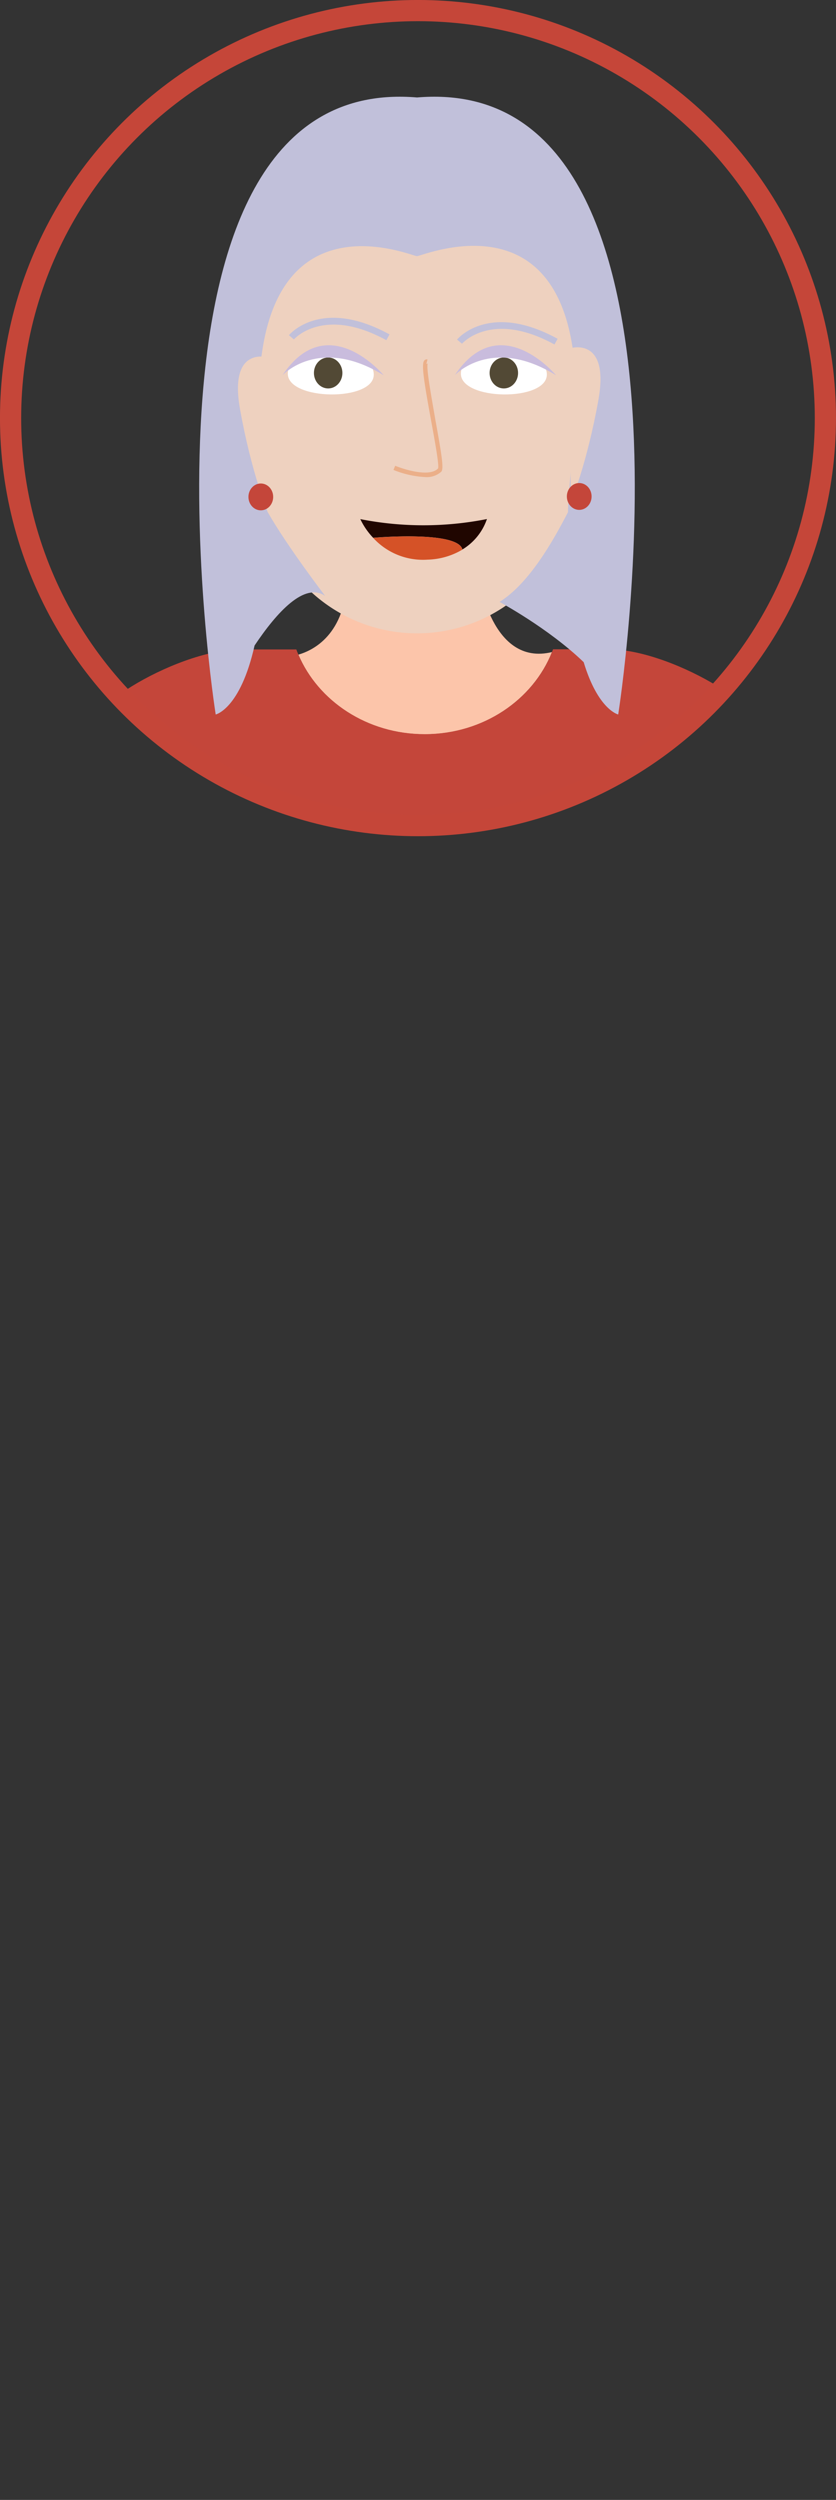 <svg xmlns="http://www.w3.org/2000/svg" xmlns:xlink="http://www.w3.org/1999/xlink" viewBox="0 0 223.67 668.66"><rect x="0" y="0" width="223.67" height="668.66" fill="#333333" stroke="none"/><defs><style>.cls-1,.cls-7{fill:none;stroke-miterlimit:10;}.cls-1{stroke:#c54639;stroke-width:5.67px;}.cls-2{clip-path:url(#clip-path);}.cls-3{fill:#eed1bf;}.cls-4{fill:#fcc5aa;}.cls-5{fill:#d9dceb;}.cls-6{fill:#074368;}.cls-7{stroke:#c1c0da;stroke-width:1.01px;}.cls-8{fill:#c4463a;}.cls-9{fill:#fff;}.cls-10{fill:#524935;}.cls-11{fill:#c9bcdd;}.cls-12{fill:#ebaf89;}.cls-13{fill:#c1c0da;}.cls-14{fill:#200600;}.cls-15{fill:#d55227;}</style><clipPath id="clip-path"><circle id="Krog" class="cls-1" cx="111.83" cy="111.83" r="109"/></clipPath></defs><g id="Layer_2" data-name="Layer 2"><g id="Layer_1-2" data-name="Layer 1"><g class="cls-2"><path id="Koza" class="cls-3" d="M24.33,354.43s-5.88,46.38,25.9,51V353.3Z"/><path id="Koza-2" data-name="Koza" class="cls-3" d="M198.74,359.61s5.88,46.38-25.9,51V358.48Z"/><path id="Vrat" class="cls-4" d="M147.69,174.41c-5.1,12.81-18.42,22-34.07,22-15.37,0-28.5-8.84-33.8-21.31,4-1.14,12.58-5.35,13.09-20.48h35.3S131.45,178.36,147.69,174.41Z"/><path class="cls-5" d="M8.93,372.31l51.93-2V223.16s-12-61-30.45-27.88Q15.08,287.82,8.93,372.31Z"/><path class="cls-5" d="M217.35,372.31l-51.94-2V223.16s12-61,30.46-27.88Q211.2,287.82,217.35,372.31Z"/><path id="Koza-3" data-name="Koza" class="cls-3" d="M98.85,644.36l-30.69,4.17c3.61-2.34,5.93-4.17,5.93-4.17Z"/><path id="Koza-4" data-name="Koza" class="cls-3" d="M165.57,648.53l-30.69-4.17h24.77S162,646.19,165.57,648.53Z"/><path id="cevlje" class="cls-6" d="M98.85,644.36v20.39h-15v-5.82s-33.06,12.16-47.57,9.29c0,0-16.55-2.23,8.86-11.39C64.16,650,68,648.56,68,648.56l.17,0h0Z"/><path id="cevlje-2" data-name="cevlje" class="cls-6" d="M197.44,668.22c-14.5,2.87-47.57-9.29-47.57-9.29v5.82h-15V644.36l30.69,4.17h0l.17,0s3.83,1.42,22.84,8.27C214,666,197.44,668.22,197.44,668.22Z"/><path class="cls-7" d="M52.07,341.27c.14-12.11,61.31,48.44,119,0"/><polygon id="Hlace" class="cls-6" points="183.54 367.69 183.54 395.63 160.8 644.36 134.82 644.36 118.37 440.59 98.9 644.36 71.72 644.36 50.73 395.63 50.73 367.69 183.54 367.69"/><path id="Majica" class="cls-8" d="M198.48,194.34c-4.83.58-10.78,7.47-16.38,24.68,0,4.95,2.85,36.81-7.21,51.12-2.17,22.51,5.85,74.46,8.65,97.55-56.74,46.95-129,1.63-132.81,0,2.74-22.76,6.89-75.42,4.78-97.64-11.22-15.34-10.58-51.69-10.58-51.69-5.54-16.71-11.39-23.45-16.16-24C16.93,193,46.25,173.71,64.34,173.71H79.28q.25.69.54,1.35c5.3,12.47,18.43,21.31,33.8,21.31,15.65,0,29-9.15,34.07-22,.1-.23.19-.47.28-.7h14.94C181,173.71,210.32,193,198.48,194.34Z"/><path id="Koza-5" data-name="Koza" class="cls-3" d="M107.48,39.84h8.2a37.7,37.7,0,0,1,37.7,37.7V127.6a41.8,41.8,0,0,1-41.8,41.8h0a41.8,41.8,0,0,1-41.8-41.8V77.54a37.7,37.7,0,0,1,37.7-37.7Z"/><path class="cls-9" d="M100,100.21c.09-8-22.94-8.35-23-.31C76.92,107.17,100,107.47,100,100.21Z"/><path class="cls-9" d="M146.31,100.21c.09-8-22.94-8.35-23-.31C123.2,107.17,146.23,107.47,146.31,100.21Z"/><ellipse class="cls-10" cx="87.8" cy="99.76" rx="3.81" ry="4.14"/><ellipse class="cls-10" cx="134.8" cy="99.76" rx="3.81" ry="4.14"/><path id="Oci" class="cls-11" d="M75.57,100.38s9.78-10.68,27.09,0C102.66,100.38,87.61,82.3,75.57,100.38Z"/><path id="Oci-2" data-name="Oci" class="cls-11" d="M121.67,100.38s9.79-10.68,27.1,0C148.77,100.38,133.72,82.3,121.67,100.38Z"/><g id="Nos"><path class="cls-12" d="M113.69,127.6a25.86,25.86,0,0,1-8.42-1.91l.46-1.11c2.44,1,9.25,3.13,11.48.7.32-.83-.91-7.55-1.9-12.94-2.1-11.49-2.61-15.21-1.71-16a.8.8,0,0,1,.78-.19l-.3,1.16a.38.38,0,0,0,.38-.14c-.53,1,1,9.1,2,15,1.85,10.15,2.29,13.22,1.6,14A5.81,5.81,0,0,1,113.69,127.6Z"/></g><path id="Obrve" class="cls-13" d="M103.37,91c-16.86-9.24-24.66-.3-24.74-.2L77.3,89.65c.35-.42,8.81-10.12,26.91-.21Z"/><path id="Obrve-2" data-name="Obrve" class="cls-13" d="M148.35,92.14c-16.86-9.24-24.66-.29-24.74-.2l-1.33-1.12c.35-.42,8.81-10.12,26.91-.2Z"/><path class="cls-14" d="M130.28,138.83a15.29,15.29,0,0,1-6.56,8.14c-1.24-5.12-23.8-3.13-23.88-3.12a19.14,19.14,0,0,1-3.44-5A87.28,87.28,0,0,0,130.28,138.83Z"/><path class="cls-15" d="M123.72,147h0a19.14,19.14,0,0,1-9.32,2.69,18.06,18.06,0,0,1-14.55-5.81C99.92,143.84,122.48,141.85,123.72,147Z"/><polygon class="cls-14" points="99.84 143.85 99.84 143.85 99.84 143.85 99.84 143.85"/><path id="Lasje" class="cls-13" d="M165.4,191.11s-5.38-1.23-9.24-14C146.71,168,133.64,161,133.64,161c8.05-5,14.52-16.65,18.32-24,.15-6,1-12.53,1.6-19.92,5.8-68.52-40.06-48.7-42-48.56h0c-1.77-.09-46.8-19.69-41.95,48.56.53,7.36,1.8,13.9,2,19.86C76.74,146,87,159.4,87,159.4c-5.51-3.78-12.91,4.31-18.89,13.26-3.82,17-10.4,18.45-10.4,18.45S30.39,19.2,111.58,26.07C192.76,19.2,165.4,191.11,165.4,191.11Z"/><path id="Koza-6" data-name="Koza" class="cls-3" d="M152.67,93.13s10.48-3.19,7.43,13.86-7.43,27.6-7.43,27.6Z"/><path id="Koza-7" data-name="Koza" class="cls-3" d="M71.65,95.6s-10.48-3.19-7.43,13.86,7.43,27.6,7.43,27.6Z"/><ellipse id="Uhani" class="cls-8" cx="69.78" cy="132.91" rx="3.31" ry="3.59"/><ellipse id="Uhani-2" data-name="Uhani" class="cls-8" cx="154.97" cy="132.79" rx="3.31" ry="3.59"/></g><circle id="Krog-2" data-name="Krog" class="cls-1" cx="111.83" cy="111.83" r="109"/></g></g></svg>